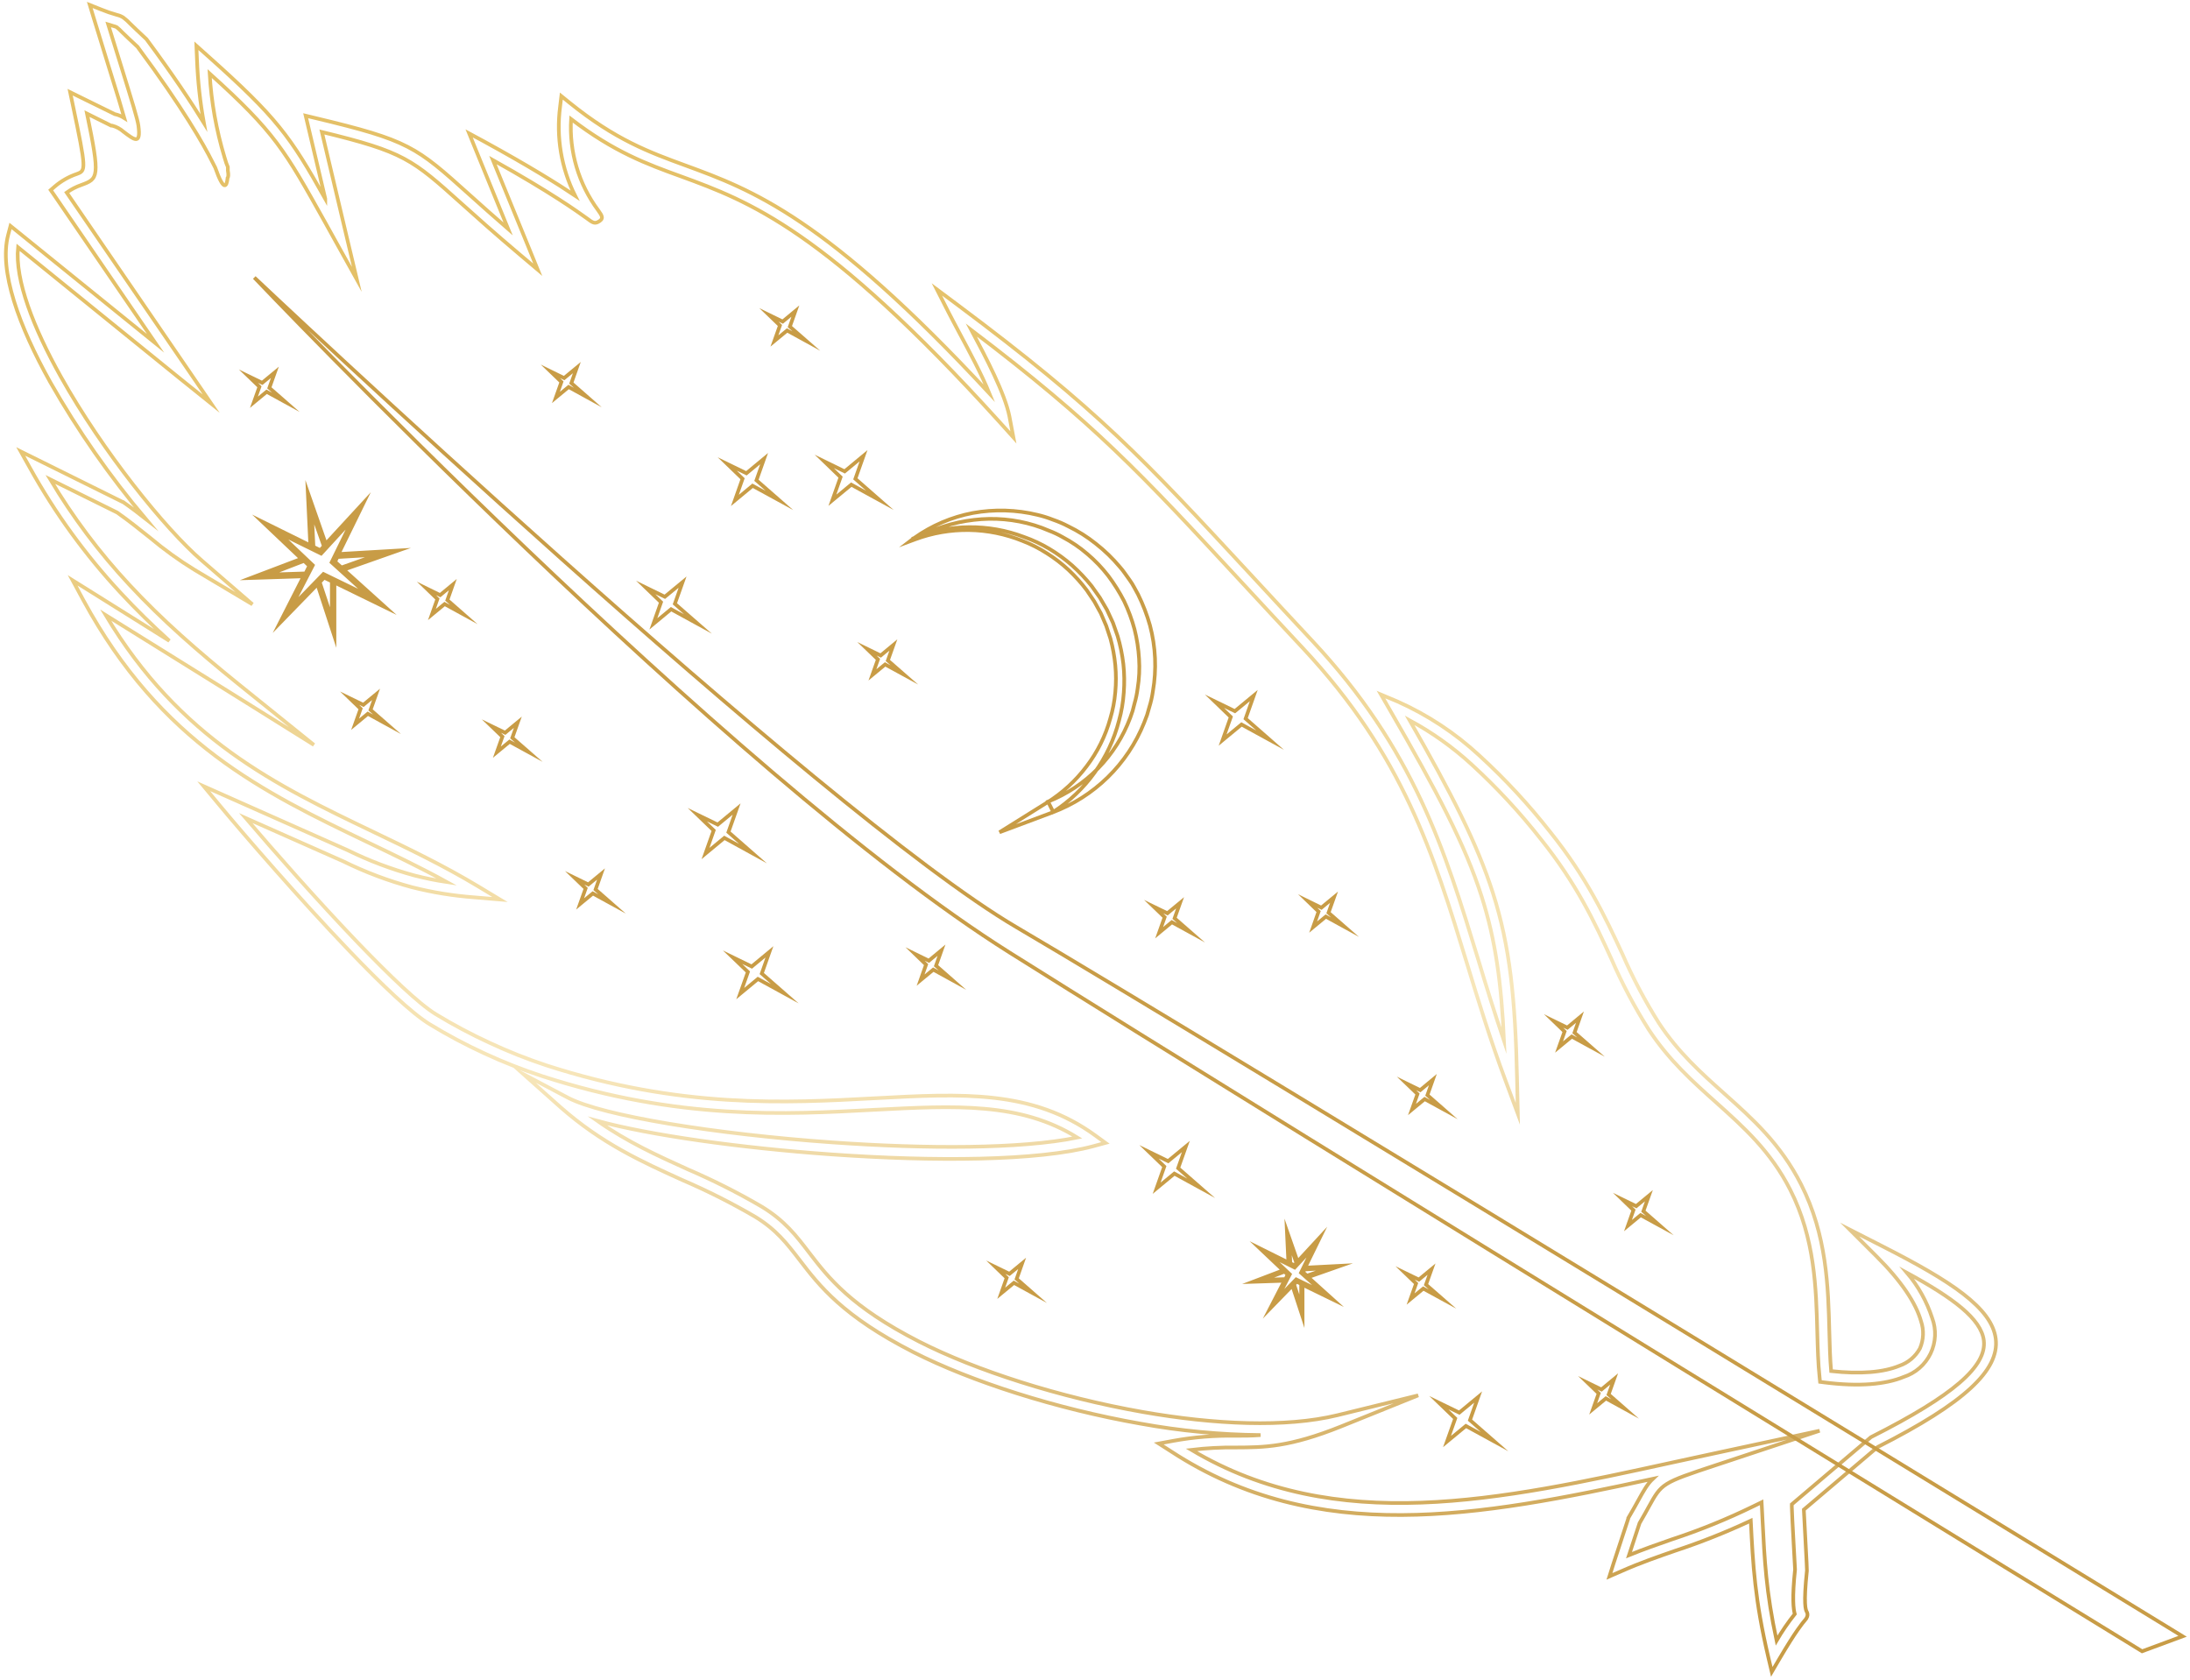 <svg width="447" height="343" viewBox="0 0 447 343" fill="none" xmlns="http://www.w3.org/2000/svg">
<path d="M42.791 15.012C43.127 20.804 44.144 26.537 45.82 32.091C45.965 32.52 46.079 32.901 46.184 33.274C46.403 33.776 46.508 34.083 46.508 34.083C46.521 34.324 46.521 34.564 46.508 34.804C46.662 35.671 46.613 36.132 46.451 36.327C46.289 38.035 45.722 39.323 43.933 34.213L43.277 32.933C41.616 29.589 37.308 22.001 28.075 9.562C26.52 8.129 25.557 7.181 24.909 6.558C24.567 6.188 24.196 5.847 23.799 5.537C23.609 5.443 23.407 5.373 23.2 5.327V5.327C22.925 5.246 22.568 5.149 22.082 4.995C23.014 8.015 23.888 10.809 24.633 13.214C27.006 20.867 28.067 24.293 28.253 25.669C28.772 29.589 27.509 28.633 25.225 26.9C24.557 26.304 23.758 25.873 22.892 25.645H22.682L22.52 25.564L17.758 23.191C20.479 36.327 20.058 36.48 16.575 37.768C15.518 38.136 14.52 38.654 13.611 39.307L38.434 75.554L43.106 82.389L36.628 77.182L3.682 50.482C3.018 57.147 6.816 66.881 12.396 76.858C20.973 92.18 33.696 107.931 41.13 114.369L51.529 123.366L39.721 116.328C36.528 114.369 33.485 112.174 30.618 109.761C28.569 108.141 26.439 106.384 23.905 104.618L10.266 97.865C14.865 105.579 20.27 112.784 26.391 119.357C33.064 126.564 40.418 132.962 48.622 139.602L64.074 152.057L47.221 141.522L21.572 125.56C36.733 150.883 56.396 160.318 76.125 169.776C83.341 173.234 90.565 176.7 97.586 180.927L102.049 183.616L96.857 183.179C92.556 182.862 88.291 182.171 84.11 181.114C79.251 179.806 74.531 178.027 70.018 175.801V175.801L50.152 166.99C55.821 173.623 64.787 183.835 73.047 192.443C79.526 199.181 85.471 204.89 88.937 207.02C92.485 209.177 96.154 211.13 99.927 212.867C103.691 214.626 107.555 216.162 111.5 217.466C138.841 226.326 160.521 225.159 178.5 224.188C196.479 223.216 210.757 222.455 223.593 231.808L225.634 233.298L223.205 233.962C211.867 237.015 190.591 237.129 169.705 235.647C151.037 234.327 132.629 231.719 121.923 228.804C128.07 233.12 134.192 235.89 140.372 238.692C145.542 240.915 150.573 243.452 155.435 246.288C160.132 249.13 162.505 252.224 165.153 255.698C169.057 260.775 173.617 266.719 187.611 273.862C199.119 279.733 216.264 285.248 233.247 288.228C247.889 290.795 262.402 291.467 272.995 288.884L289.468 284.835L273.781 291.16C263.139 295.435 258.005 295.452 252.247 295.476C249.218 295.439 246.191 295.601 243.184 295.962C272.728 313.551 306.054 306.263 341.656 298.472L349.536 296.763L371.402 292.058L350.184 299.096C339.21 302.732 339.186 302.772 336.505 307.631C335.987 308.571 335.379 309.68 334.65 310.911L332.496 317.454C335.533 316.223 338.352 315.243 341.186 314.255C346.906 312.376 352.491 310.109 357.902 307.469L359.562 306.659L359.659 308.506L359.74 310.125C360.161 318.531 360.485 324.953 362.615 334.89C363.724 332.998 364.966 331.187 366.332 329.472C366.057 328.524 365.766 326.233 366.389 320.378L366.13 315.705C365.936 312.15 365.709 307.931 365.725 307.607V307.081L366.122 306.74L381.744 293.476L381.858 293.378L381.979 293.314C398.784 284.819 405.538 278.867 404.915 273.627C404.38 269.222 398.63 264.938 389.227 259.812C391.529 262.53 393.279 265.671 394.378 269.06C394.814 270.228 395.008 271.472 394.95 272.717C394.892 273.962 394.582 275.182 394.04 276.305C393.497 277.427 392.733 278.427 391.793 279.246C390.853 280.065 389.757 280.685 388.571 281.069C384.789 282.632 379.323 283.078 372.447 282.203L371.491 282.081L371.394 281.126C371.086 278.267 371.013 275.182 370.924 271.926C370.698 263.018 370.438 252.799 365.417 242.894C361.433 235.031 355.918 230.107 350.313 225.079C345.535 220.811 340.684 216.478 336.546 210.202C333.628 205.581 331.07 200.743 328.892 195.731C325.507 188.313 321.822 180.433 314.509 171.307C310.215 165.833 305.477 160.722 300.344 156.026C296.522 152.521 292.281 149.502 287.719 147.037C296.279 161.97 301.486 172.181 304.726 182.312C308.192 193.196 309.294 203.902 309.642 220.171L309.804 227.354L307.301 220.616C304.175 212.227 301.746 204.274 299.397 196.589C292.586 174.311 286.439 154.293 266.03 132.411C261.333 127.39 257.397 123.139 253.81 119.268C232.664 96.431 223.537 86.568 198.261 67.375C201.306 73.084 205.112 80.332 206.036 85.021L206.845 89.289L203.93 86.049C168.296 46.741 152.827 41.08 139.076 36.035C131.949 33.46 125.292 30.998 116.561 24.301C116.153 30.967 118.112 37.564 122.093 42.927C122.903 44.068 123.364 44.676 121.979 45.356C121.283 45.672 120.829 45.356 119.833 44.603C117.857 43.186 112.463 39.299 100.607 32.674L107.896 50.49L109.759 55.058L105.993 51.875C100.874 47.551 97.214 44.263 94.266 41.615C84.094 32.48 82.474 31.022 65.702 26.941L70.812 48.547L72.829 57.026L68.569 49.381L66.325 45.332C58.105 30.617 56.113 27.022 42.791 15.012ZM66.39 40.57L62.843 25.54L62.389 23.621L64.309 24.082C83.495 28.666 84.904 29.929 95.845 39.768C98.04 41.736 100.607 44.044 103.717 46.741L97.044 30.399L95.756 27.232L98.752 28.852C107.985 33.905 113.848 37.574 117.379 39.938C114.571 34.333 113.505 28.015 114.318 21.799L114.577 19.612L116.286 20.997C125.6 28.52 132.483 31.063 139.942 33.784C153.451 38.74 168.563 44.311 201.946 80.308C200.326 76.332 197.832 71.724 195.799 67.918C194.989 66.379 194.228 64.978 193.58 63.706L191.231 59.082L195.386 62.184C224.274 83.766 233.182 93.451 255.607 117.64C259.341 121.689 263.455 126.111 267.812 130.775C288.634 153.062 294.829 173.339 301.729 195.909C303.349 201.278 305.058 206.785 306.985 212.486C306.451 200.614 305.236 191.876 302.434 183.065C299.049 172.424 293.323 161.573 283.677 144.907L281.871 141.781L285.208 143.182C291.363 145.92 297.024 149.655 301.964 154.236C307.192 159.024 312.019 164.232 316.396 169.809C323.904 179.162 327.645 187.203 331.128 194.702C333.259 199.604 335.761 204.336 338.611 208.858C342.579 214.875 347.309 219.094 351.965 223.256C357.74 228.415 363.417 233.484 367.62 241.769C372.884 252.159 373.152 262.686 373.386 271.829C373.459 274.672 373.532 277.376 373.751 279.879C379.744 280.543 384.457 280.13 387.689 278.794C389.476 278.176 390.969 276.914 391.876 275.255C392.643 273.488 392.721 271.497 392.094 269.675C391.058 266.007 388.102 261.52 382.983 256.426L377.533 250.985L384.392 254.483C398.006 261.423 406.591 266.954 407.352 273.311C408.113 279.668 401.011 286.374 383.251 295.379L368.179 308.166C368.228 309.397 368.406 312.693 368.568 315.543C368.705 318.175 368.835 320.442 368.811 320.604C368.074 327.553 368.576 328.605 368.738 328.937C368.839 329.096 368.903 329.275 368.924 329.462C368.945 329.649 368.923 329.838 368.859 330.015V330.015C368.762 330.291 368.604 330.543 368.398 330.751C367.92 331.31 366.559 332.906 363.166 338.671L361.635 341.279L360.939 338.331C358.169 326.5 357.813 319.616 357.351 310.417C352.348 312.762 347.21 314.806 341.964 316.539C338.416 317.778 334.91 318.969 330.982 320.71L328.504 321.787L329.313 319.22L332.334 310.02V309.899L332.399 309.785C333.209 308.425 333.792 307.356 334.294 306.457C335.493 304.279 336.238 302.934 337.364 301.873C301.94 309.583 268.792 315.729 239.046 296.286L236.511 294.666L239.491 294.115C243.669 293.354 247.912 293.009 252.157 293.087C253.866 293.087 255.518 293.087 257.292 292.941C249.074 292.865 240.878 292.085 232.794 290.609C215.568 287.588 198.164 281.984 186.469 276.032C171.981 268.639 167.243 262.468 163.194 257.188C160.667 253.9 158.423 250.976 154.123 248.369C149.327 245.571 144.364 243.069 139.262 240.878C130.993 237.129 122.822 233.42 114.456 226.058L106.843 219.272L115.889 224.058C122.967 227.8 146.138 231.517 169.851 233.193C188.955 234.545 208.352 234.57 219.892 232.205C208.287 224.973 194.989 225.686 178.589 226.536C160.416 227.516 138.493 228.698 110.714 219.685C106.693 218.371 102.753 216.822 98.914 215.045C95.055 213.269 91.302 211.271 87.674 209.06C83.989 206.801 77.866 200.962 71.298 194.095C61.11 183.47 49.731 170.294 44.896 164.48L41.584 160.496L46.322 162.601L70.974 173.558C75.354 175.722 79.936 177.452 84.653 178.725C86.812 179.28 88.999 179.723 91.204 180.053C85.868 177.113 80.433 174.514 75.007 171.914C53.886 161.775 32.829 151.669 17.013 122.515L14.826 118.466L18.721 120.896L34.571 130.816C31.088 127.658 27.776 124.418 24.609 121.001C17.449 113.302 11.249 104.764 6.144 95.573L4.233 92.155L7.748 93.896L25.047 102.472H25.103L25.2 102.537C26.877 103.703 28.343 104.821 29.711 105.898C22.4 97.221 15.894 87.897 10.274 78.04C3.86 66.565 -0.254 55.26 1.666 47.939L2.143 46.125L3.601 47.3L31.752 70.08L10.971 39.695L10.347 38.797L11.157 38.092C12.488 36.95 14.025 36.074 15.684 35.509C17.539 34.82 17.669 34.772 14.826 21.248L14.316 18.818L16.551 19.92L23.427 23.297C24.123 23.447 24.787 23.721 25.387 24.107C24.86 22.212 23.872 19.029 22.301 13.968C21.451 11.23 20.414 7.894 19.061 3.44L18.325 1.01L20.665 1.942C21.707 2.367 22.772 2.732 23.856 3.035V3.035C24.308 3.135 24.741 3.31 25.136 3.553C25.664 3.944 26.155 4.383 26.601 4.865C27.249 5.489 28.221 6.444 29.792 7.894L29.873 7.975L29.946 8.064C35.324 15.312 39.065 20.948 41.608 25.07C40.84 20.822 40.372 16.524 40.207 12.21L40.086 9.344L42.224 11.255C56.575 24.05 59.231 27.815 66.39 40.586V40.57Z" stroke="url(#paint0_linear_173_2)" stroke-width="0.75" stroke-miterlimit="10"/>
<path fill-rule="evenodd" clip-rule="evenodd" d="M51.91 56.653C51.91 56.653 148.381 158.179 206.076 194.451C263.771 230.723 437.22 337.076 437.22 337.076L445.489 334.015C445.489 334.015 247.339 212.68 207.388 189.22C167.437 165.759 51.91 56.653 51.91 56.653Z" stroke="url(#paint1_linear_173_2)" stroke-width="0.75" stroke-miterlimit="10"/>
<path d="M186.599 109.817C193.77 106.945 201.758 106.867 208.984 109.599C210.791 110.232 212.531 111.046 214.175 112.028C215.828 113.014 217.387 114.15 218.832 115.421C220.271 116.71 221.601 118.115 222.808 119.624L224.484 121.989L225.95 124.499L227.165 127.131L228.129 129.877C228.674 131.73 229.062 133.626 229.287 135.545C229.499 137.479 229.529 139.429 229.376 141.368C229.245 143.313 228.917 145.239 228.396 147.118C226.418 154.79 221.628 161.438 214.977 165.743L213.916 163.638C217.756 162.115 221.234 159.803 224.125 156.851C227.015 153.899 229.254 150.374 230.696 146.502L231.174 145.125L231.579 143.562C231.866 142.571 232.075 141.558 232.202 140.534C232.527 138.529 232.625 136.495 232.494 134.468C232.374 132.435 232.063 130.418 231.563 128.443C231.035 126.47 230.324 124.551 229.441 122.71C228.507 120.898 227.423 119.167 226.201 117.535C224.946 115.911 223.524 114.424 221.958 113.097C220.399 111.753 218.692 110.591 216.872 109.631C215.975 109.117 215.037 108.675 214.069 108.311C213.114 107.893 212.135 107.53 211.138 107.226C207.143 106 202.936 105.625 198.787 106.125C194.559 106.605 190.472 107.932 186.769 110.028L186.599 109.817ZM186.599 109.817C190.175 107.275 194.258 105.534 198.569 104.716C202.953 103.918 207.456 104.05 211.786 105.104C212.864 105.357 213.923 105.69 214.952 106.1C216.011 106.462 217.04 106.906 218.03 107.428C220.048 108.404 221.95 109.605 223.699 111.008C225.479 112.402 227.107 113.979 228.558 115.713C229.303 116.523 229.902 117.511 230.583 118.418C231.263 119.325 231.725 120.369 232.291 121.341C233.295 123.37 234.108 125.487 234.721 127.666C235.894 132.064 236.096 136.665 235.312 141.149C235.153 142.247 234.906 143.33 234.575 144.388L234.13 145.943L233.514 147.563C231.84 151.741 229.313 155.524 226.094 158.671C222.876 161.818 219.037 164.26 214.823 165.841L204.003 169.89L213.746 163.808C216.842 161.87 219.557 159.381 221.755 156.463C223.991 153.546 225.641 150.224 226.614 146.68C227.143 144.923 227.487 143.115 227.643 141.287C227.813 139.458 227.813 137.617 227.643 135.788C227.467 133.958 227.137 132.145 226.655 130.371L225.788 127.747L224.695 125.204L223.359 122.775L221.812 120.475C220.695 118.995 219.454 117.613 218.103 116.345C216.743 115.081 215.268 113.948 213.697 112.96C212.13 111.947 210.464 111.098 208.724 110.425C201.704 107.573 193.869 107.461 186.769 110.109L185.7 110.506L186.599 109.817Z" stroke="url(#paint2_linear_173_2)" stroke-width="0.75" stroke-miterlimit="10"/>
<path fill-rule="evenodd" clip-rule="evenodd" d="M172.402 96.221L168.239 94.188L171.568 97.403L169.899 102.116L173.754 98.933L179.593 102.132L174.588 97.743L176.257 93.03L172.402 96.221Z" stroke="url(#paint3_linear_173_2)" stroke-width="0.75" stroke-miterlimit="10"/>
<path fill-rule="evenodd" clip-rule="evenodd" d="M179.755 133.804L176.953 132.436L179.196 134.598L178.071 137.764L180.662 135.626L184.59 137.772L181.221 134.825L182.347 131.658L179.755 133.804Z" stroke="url(#paint4_linear_173_2)" stroke-width="0.75" stroke-miterlimit="10"/>
<path fill-rule="evenodd" clip-rule="evenodd" d="M89.836 121.479L87.042 120.11L89.277 122.272L88.159 125.439L90.751 123.301L94.671 125.447L91.31 122.499L92.427 119.333L89.836 121.479Z" stroke="url(#paint5_linear_173_2)" stroke-width="0.75" stroke-miterlimit="10"/>
<path fill-rule="evenodd" clip-rule="evenodd" d="M159.752 65.642L156.949 64.273L159.193 66.436L158.067 69.602L160.659 67.464L164.587 69.618L161.217 66.671L162.343 63.496L159.752 65.642Z" stroke="url(#paint6_linear_173_2)" stroke-width="0.75" stroke-miterlimit="10"/>
<path fill-rule="evenodd" clip-rule="evenodd" d="M238.276 186.426L235.474 185.066L237.718 187.228L236.592 190.394L239.183 188.248L243.111 190.402L239.742 187.454L240.868 184.288L238.276 186.426Z" stroke="url(#paint7_linear_173_2)" stroke-width="0.75" stroke-miterlimit="10"/>
<path fill-rule="evenodd" clip-rule="evenodd" d="M135.698 121.819L131.795 119.916L134.921 122.928L133.358 127.35L136.97 124.362L142.453 127.366L137.747 123.252L139.319 118.831L135.698 121.819Z" stroke="url(#paint8_linear_173_2)" stroke-width="0.75" stroke-miterlimit="10"/>
<path fill-rule="evenodd" clip-rule="evenodd" d="M297.85 288.358L293.688 286.333L297.024 289.548L295.348 294.261L299.203 291.079L305.05 294.277L300.037 289.888L301.705 285.175L297.85 288.358Z" stroke="url(#paint9_linear_173_2)" stroke-width="0.75" stroke-miterlimit="10"/>
<path fill-rule="evenodd" clip-rule="evenodd" d="M326.868 283.636L324.065 282.268L326.309 284.43L325.183 287.596L327.775 285.458L331.702 287.613L328.333 284.657L329.459 281.49L326.868 283.636Z" stroke="url(#paint10_linear_173_2)" stroke-width="0.75" stroke-miterlimit="10"/>
<path fill-rule="evenodd" clip-rule="evenodd" d="M269.699 185.284L266.905 183.916L269.14 186.078L268.023 189.244L270.614 187.106L274.534 189.26L271.165 186.313L272.291 183.146L269.699 185.284Z" stroke="url(#paint11_linear_173_2)" stroke-width="0.75" stroke-miterlimit="10"/>
<path fill-rule="evenodd" clip-rule="evenodd" d="M319.903 209.773L317.101 208.404L319.344 210.567L318.218 213.733L320.81 211.595L324.738 213.741L321.369 210.793L322.486 207.627L319.903 209.773Z" stroke="url(#paint12_linear_173_2)" stroke-width="0.75" stroke-miterlimit="10"/>
<path fill-rule="evenodd" clip-rule="evenodd" d="M206.036 260.03L203.241 258.67L205.477 260.832L204.359 263.998L206.951 261.86L210.87 264.006L207.509 261.059L208.627 257.892L206.036 260.03Z" stroke="url(#paint13_linear_173_2)" stroke-width="0.75" stroke-miterlimit="10"/>
<path fill-rule="evenodd" clip-rule="evenodd" d="M152.349 96.609L148.438 94.706L151.564 97.727L150.001 102.148L153.613 99.16L159.096 102.157L154.398 98.043L155.961 93.621L152.349 96.609Z" stroke="url(#paint14_linear_173_2)" stroke-width="0.75" stroke-miterlimit="10"/>
<path fill-rule="evenodd" clip-rule="evenodd" d="M252.052 145.166L247.889 143.141L251.218 146.356L249.55 151.07L253.405 147.887L259.244 151.086L254.239 146.697L255.907 141.983L252.052 145.166Z" stroke="url(#paint15_linear_173_2)" stroke-width="0.75" stroke-miterlimit="10"/>
<path fill-rule="evenodd" clip-rule="evenodd" d="M289.873 222.528L287.079 221.159L289.322 223.321L288.196 226.488L290.788 224.35L294.708 226.496L291.347 223.548L292.464 220.382L289.873 222.528Z" stroke="url(#paint16_linear_173_2)" stroke-width="0.75" stroke-miterlimit="10"/>
<path fill-rule="evenodd" clip-rule="evenodd" d="M289.598 261.205L286.795 259.844L289.039 262.006L287.913 265.173L290.505 263.035L294.432 265.181L291.063 262.233L292.189 259.067L289.598 261.205Z" stroke="url(#paint17_linear_173_2)" stroke-width="0.75" stroke-miterlimit="10"/>
<path fill-rule="evenodd" clip-rule="evenodd" d="M146.502 168.327L142.331 166.302L145.668 169.517L144 174.23L147.855 171.04L153.694 174.247L148.681 169.857L150.349 165.144L146.502 168.327Z" stroke="url(#paint18_linear_173_2)" stroke-width="0.75" stroke-miterlimit="10"/>
<path fill-rule="evenodd" clip-rule="evenodd" d="M53.513 78.145L50.711 76.785L52.955 78.947L51.829 82.114L54.42 79.975L58.34 82.121L54.979 79.174L56.105 76.007L53.513 78.145Z" stroke="url(#paint19_linear_173_2)" stroke-width="0.75" stroke-miterlimit="10"/>
<path fill-rule="evenodd" clip-rule="evenodd" d="M74.165 143.878L71.363 142.518L73.606 144.68L72.48 147.846L75.072 145.7L79 147.855L75.631 144.907L76.757 141.74L74.165 143.878Z" stroke="url(#paint20_linear_173_2)" stroke-width="0.75" stroke-miterlimit="10"/>
<path fill-rule="evenodd" clip-rule="evenodd" d="M103.101 149.571L100.299 148.211L102.543 150.373L101.417 153.539L104.009 151.402L107.936 153.548L104.567 150.6L105.693 147.433L103.101 149.571Z" stroke="url(#paint21_linear_173_2)" stroke-width="0.75" stroke-miterlimit="10"/>
<path fill-rule="evenodd" clip-rule="evenodd" d="M153.435 197.294L149.523 195.391L152.657 198.403L151.086 202.825L154.698 199.836L160.181 202.841L155.484 198.727L157.047 194.305L153.435 197.294Z" stroke="url(#paint22_linear_173_2)" stroke-width="0.75" stroke-miterlimit="10"/>
<path fill-rule="evenodd" clip-rule="evenodd" d="M189.579 196.111L186.785 194.743L189.02 196.905L187.903 200.071L190.494 197.934L194.414 200.088L191.053 197.132L192.171 193.965L189.579 196.111Z" stroke="url(#paint23_linear_173_2)" stroke-width="0.75" stroke-miterlimit="10"/>
<path fill-rule="evenodd" clip-rule="evenodd" d="M120.084 180.547L117.29 179.186L119.534 181.349L118.408 184.515L120.999 182.377L124.919 184.523L121.558 181.575L122.676 178.409L120.084 180.547Z" stroke="url(#paint24_linear_173_2)" stroke-width="0.75" stroke-miterlimit="10"/>
<path fill-rule="evenodd" clip-rule="evenodd" d="M333.962 246.215L331.168 244.854L333.403 247.016L332.286 250.183L334.869 248.045L338.797 250.191L335.428 247.243L336.554 244.077L333.962 246.215Z" stroke="url(#paint25_linear_173_2)" stroke-width="0.75" stroke-miterlimit="10"/>
<path fill-rule="evenodd" clip-rule="evenodd" d="M115.144 77.174L112.35 75.805L114.593 77.967L113.468 81.134L116.059 78.996L119.979 81.15L116.618 78.202L117.736 75.036L115.144 77.174Z" stroke="url(#paint26_linear_173_2)" stroke-width="0.75" stroke-miterlimit="10"/>
<path fill-rule="evenodd" clip-rule="evenodd" d="M238.422 237.023L234.518 235.12L237.645 238.133L236.081 242.554L239.694 239.566L245.176 242.571L240.471 238.457L242.042 234.035L238.422 237.023Z" stroke="url(#paint27_linear_173_2)" stroke-width="0.75" stroke-miterlimit="10"/>
<path d="M265.869 268.744V262.265L272.072 265.286L266.986 260.702L273.562 258.394L266.387 258.767L269.432 252.548L264.84 257.52L262.67 251.309L262.969 257.714L257.138 254.815L261.892 259.318L255.77 261.65L262.159 261.439L259.236 267.108L263.795 262.419L265.869 268.744ZM262.184 259.577L262.823 260.184L262.338 261.196V261.099L257.883 261.245L262.184 259.577ZM264.613 257.803L264.176 258.281L263.228 257.811H263.366L263.172 253.673L264.613 257.803ZM266.897 260.524L265.974 259.714L266.346 258.945V259.131L271.206 258.848L266.816 260.387L266.897 260.524ZM270.072 263.845L264.565 261.164L260.653 265.213L263.269 260.127L259.098 256.176L264.249 258.743L268.12 254.548L265.545 259.804L270.072 263.845ZM265.577 262.071V266.598L264.152 262.241L264.014 262.29L264.662 261.618L265.577 262.071Z" stroke="url(#paint28_linear_173_2)" stroke-width="0.75" stroke-miterlimit="10"/>
<path d="M68.269 129.877V118.912L78.724 124.014L70.156 116.288L81.235 112.385L69.087 113.097L74.222 102.618L66.487 111.008L62.827 100.537L63.337 111.332L53.513 106.473L61.515 114.069L51.197 117.989L61.968 117.64L57.117 127.172L64.803 119.268L68.269 129.877ZM62.065 114.49L63.135 115.51L62.3 117.187V117.049L54.793 117.292L62.065 114.49ZM66.115 111.502L65.362 112.312L63.742 111.502H63.977L63.645 104.521L66.115 111.502ZM69.954 116.077L68.391 114.676L69.022 113.389V113.697L77.121 113.219L69.832 115.794L69.954 116.077ZM75.299 121.681L66.026 117.171L59.425 123.957L63.847 115.389L56.801 108.7L65.54 113L72.019 105.938L67.686 114.79L75.299 121.681ZM67.726 118.669V126.289L65.297 118.96L65.062 119.041L66.155 117.908L67.726 118.669Z" stroke="url(#paint29_linear_173_2)" stroke-width="0.75" stroke-miterlimit="10"/>
<defs>
<linearGradient id="paint0_linear_173_2" x1="189.249" y1="-13.749" x2="219.659" y2="353.802" gradientUnits="userSpaceOnUse">
<stop offset="0.18" stop-color="#E4C067"/>
<stop offset="0.61" stop-color="#F7E6BA"/>
<stop offset="0.97" stop-color="#C89C46"/>
</linearGradient>
<linearGradient id="paint1_linear_173_2" x1="-740369" y1="-189120" x2="-588861" y2="-189120" gradientUnits="userSpaceOnUse">
<stop offset="0.18" stop-color="#E4C067"/>
<stop offset="0.61" stop-color="#F7E6BA"/>
<stop offset="0.97" stop-color="#C89C46"/>
</linearGradient>
<linearGradient id="paint2_linear_173_2" x1="-90334.3" y1="-41533.3" x2="-86193.7" y2="-41533.3" gradientUnits="userSpaceOnUse">
<stop offset="0.18" stop-color="#E4C067"/>
<stop offset="0.61" stop-color="#F7E6BA"/>
<stop offset="0.97" stop-color="#C89C46"/>
</linearGradient>
<linearGradient id="paint3_linear_173_2" x1="-20549.7" y1="-5301.02" x2="-20381.3" y2="-5301.02" gradientUnits="userSpaceOnUse">
<stop offset="0.18" stop-color="#E4C067"/>
<stop offset="0.61" stop-color="#F7E6BA"/>
<stop offset="0.97" stop-color="#C89C46"/>
</linearGradient>
<linearGradient id="paint4_linear_173_2" x1="-13390.7" y1="-3520.18" x2="-13306" y2="-3520.18" gradientUnits="userSpaceOnUse">
<stop offset="0.18" stop-color="#E4C067"/>
<stop offset="0.61" stop-color="#F7E6BA"/>
<stop offset="0.97" stop-color="#C89C46"/>
</linearGradient>
<linearGradient id="paint5_linear_173_2" x1="-13651.7" y1="-2863.62" x2="-13567.2" y2="-2863.62" gradientUnits="userSpaceOnUse">
<stop offset="0.18" stop-color="#E4C067"/>
<stop offset="0.61" stop-color="#F7E6BA"/>
<stop offset="0.97" stop-color="#C89C46"/>
</linearGradient>
<linearGradient id="paint6_linear_173_2" x1="-14066.8" y1="-3484.93" x2="-13982.2" y2="-3484.93" gradientUnits="userSpaceOnUse">
<stop offset="0.18" stop-color="#E4C067"/>
<stop offset="0.61" stop-color="#F7E6BA"/>
<stop offset="0.97" stop-color="#C89C46"/>
</linearGradient>
<linearGradient id="paint7_linear_173_2" x1="-12792.2" y1="-3875.04" x2="-12707.5" y2="-3875.04" gradientUnits="userSpaceOnUse">
<stop offset="0.18" stop-color="#E4C067"/>
<stop offset="0.61" stop-color="#F7E6BA"/>
<stop offset="0.97" stop-color="#C89C46"/>
</linearGradient>
<linearGradient id="paint8_linear_173_2" x1="-19017" y1="-4530.69" x2="-18866.6" y2="-4530.69" gradientUnits="userSpaceOnUse">
<stop offset="0.18" stop-color="#E4C067"/>
<stop offset="0.61" stop-color="#F7E6BA"/>
<stop offset="0.97" stop-color="#C89C46"/>
</linearGradient>
<linearGradient id="paint9_linear_173_2" x1="-17607.3" y1="-6336.15" x2="-17438.8" y2="-6336.15" gradientUnits="userSpaceOnUse">
<stop offset="0.18" stop-color="#E4C067"/>
<stop offset="0.61" stop-color="#F7E6BA"/>
<stop offset="0.97" stop-color="#C89C46"/>
</linearGradient>
<linearGradient id="paint10_linear_173_2" x1="-11721.1" y1="-4390.13" x2="-11636.5" y2="-4390.13" gradientUnits="userSpaceOnUse">
<stop offset="0.18" stop-color="#E4C067"/>
<stop offset="0.61" stop-color="#F7E6BA"/>
<stop offset="0.97" stop-color="#C89C46"/>
</linearGradient>
<linearGradient id="paint11_linear_173_2" x1="-12733.2" y1="-4113.38" x2="-12648.6" y2="-4113.38" gradientUnits="userSpaceOnUse">
<stop offset="0.18" stop-color="#E4C067"/>
<stop offset="0.61" stop-color="#F7E6BA"/>
<stop offset="0.97" stop-color="#C89C46"/>
</linearGradient>
<linearGradient id="paint12_linear_173_2" x1="-12427.7" y1="-4451.39" x2="-12343" y2="-4451.39" gradientUnits="userSpaceOnUse">
<stop offset="0.18" stop-color="#E4C067"/>
<stop offset="0.61" stop-color="#F7E6BA"/>
<stop offset="0.97" stop-color="#C89C46"/>
</linearGradient>
<linearGradient id="paint13_linear_173_2" x1="-12144.5" y1="-3513.15" x2="-12060" y2="-3513.15" gradientUnits="userSpaceOnUse">
<stop offset="0.18" stop-color="#E4C067"/>
<stop offset="0.61" stop-color="#F7E6BA"/>
<stop offset="0.97" stop-color="#C89C46"/>
</linearGradient>
<linearGradient id="paint14_linear_173_2" x1="-19312.9" y1="-4752.56" x2="-19162.5" y2="-4752.56" gradientUnits="userSpaceOnUse">
<stop offset="0.18" stop-color="#E4C067"/>
<stop offset="0.61" stop-color="#F7E6BA"/>
<stop offset="0.97" stop-color="#C89C46"/>
</linearGradient>
<linearGradient id="paint15_linear_173_2" x1="-19693.9" y1="-6098.83" x2="-19525.7" y2="-6098.83" gradientUnits="userSpaceOnUse">
<stop offset="0.18" stop-color="#E4C067"/>
<stop offset="0.61" stop-color="#F7E6BA"/>
<stop offset="0.97" stop-color="#C89C46"/>
</linearGradient>
<linearGradient id="paint16_linear_173_2" x1="-12347.7" y1="-4204.79" x2="-12263.2" y2="-4204.79" gradientUnits="userSpaceOnUse">
<stop offset="0.18" stop-color="#E4C067"/>
<stop offset="0.61" stop-color="#F7E6BA"/>
<stop offset="0.97" stop-color="#C89C46"/>
</linearGradient>
<linearGradient id="paint17_linear_173_2" x1="-11998.1" y1="-4139.92" x2="-11913.4" y2="-4139.92" gradientUnits="userSpaceOnUse">
<stop offset="0.18" stop-color="#E4C067"/>
<stop offset="0.61" stop-color="#F7E6BA"/>
<stop offset="0.97" stop-color="#C89C46"/>
</linearGradient>
<linearGradient id="paint18_linear_173_2" x1="-19611.9" y1="-4871.93" x2="-19443.5" y2="-4871.93" gradientUnits="userSpaceOnUse">
<stop offset="0.18" stop-color="#E4C067"/>
<stop offset="0.61" stop-color="#F7E6BA"/>
<stop offset="0.97" stop-color="#C89C46"/>
</linearGradient>
<linearGradient id="paint19_linear_173_2" x1="-14123" y1="-2660.54" x2="-14038.4" y2="-2660.54" gradientUnits="userSpaceOnUse">
<stop offset="0.18" stop-color="#E4C067"/>
<stop offset="0.61" stop-color="#F7E6BA"/>
<stop offset="0.97" stop-color="#C89C46"/>
</linearGradient>
<linearGradient id="paint20_linear_173_2" x1="-13483.6" y1="-2709.33" x2="-13398.9" y2="-2709.33" gradientUnits="userSpaceOnUse">
<stop offset="0.18" stop-color="#E4C067"/>
<stop offset="0.61" stop-color="#F7E6BA"/>
<stop offset="0.97" stop-color="#C89C46"/>
</linearGradient>
<linearGradient id="paint21_linear_173_2" x1="-13378.6" y1="-2917.82" x2="-13294" y2="-2917.82" gradientUnits="userSpaceOnUse">
<stop offset="0.18" stop-color="#E4C067"/>
<stop offset="0.61" stop-color="#F7E6BA"/>
<stop offset="0.97" stop-color="#C89C46"/>
</linearGradient>
<linearGradient id="paint22_linear_173_2" x1="-17990" y1="-4575.91" x2="-17839.6" y2="-4575.91" gradientUnits="userSpaceOnUse">
<stop offset="0.18" stop-color="#E4C067"/>
<stop offset="0.61" stop-color="#F7E6BA"/>
<stop offset="0.97" stop-color="#C89C46"/>
</linearGradient>
<linearGradient id="paint23_linear_173_2" x1="-12773.9" y1="-3497.91" x2="-12689.2" y2="-3497.91" gradientUnits="userSpaceOnUse">
<stop offset="0.18" stop-color="#E4C067"/>
<stop offset="0.61" stop-color="#F7E6BA"/>
<stop offset="0.97" stop-color="#C89C46"/>
</linearGradient>
<linearGradient id="paint24_linear_173_2" x1="-13043.4" y1="-2995.44" x2="-12958.8" y2="-2995.44" gradientUnits="userSpaceOnUse">
<stop offset="0.18" stop-color="#E4C067"/>
<stop offset="0.61" stop-color="#F7E6BA"/>
<stop offset="0.97" stop-color="#C89C46"/>
</linearGradient>
<linearGradient id="paint25_linear_173_2" x1="-12047" y1="-4498.03" x2="-11962.4" y2="-4498.03" gradientUnits="userSpaceOnUse">
<stop offset="0.18" stop-color="#E4C067"/>
<stop offset="0.61" stop-color="#F7E6BA"/>
<stop offset="0.97" stop-color="#C89C46"/>
</linearGradient>
<linearGradient id="paint26_linear_173_2" x1="-14022.7" y1="-3125.88" x2="-13938.1" y2="-3125.88" gradientUnits="userSpaceOnUse">
<stop offset="0.18" stop-color="#E4C067"/>
<stop offset="0.61" stop-color="#F7E6BA"/>
<stop offset="0.97" stop-color="#C89C46"/>
</linearGradient>
<linearGradient id="paint27_linear_173_2" x1="-17291.8" y1="-5394.43" x2="-17141.4" y2="-5394.43" gradientUnits="userSpaceOnUse">
<stop offset="0.18" stop-color="#E4C067"/>
<stop offset="0.61" stop-color="#F7E6BA"/>
<stop offset="0.97" stop-color="#C89C46"/>
</linearGradient>
<linearGradient id="paint28_linear_173_2" x1="-28614.1" y1="-11737.7" x2="-28139.4" y2="-11737.7" gradientUnits="userSpaceOnUse">
<stop offset="0.18" stop-color="#E4C067"/>
<stop offset="0.61" stop-color="#F7E6BA"/>
<stop offset="0.97" stop-color="#C89C46"/>
</linearGradient>
<linearGradient id="paint29_linear_173_2" x1="-54872" y1="-13342.9" x2="-53623" y2="-13342.9" gradientUnits="userSpaceOnUse">
<stop offset="0.18" stop-color="#E4C067"/>
<stop offset="0.61" stop-color="#F7E6BA"/>
<stop offset="0.97" stop-color="#C89C46"/>
</linearGradient>
</defs>
</svg>
